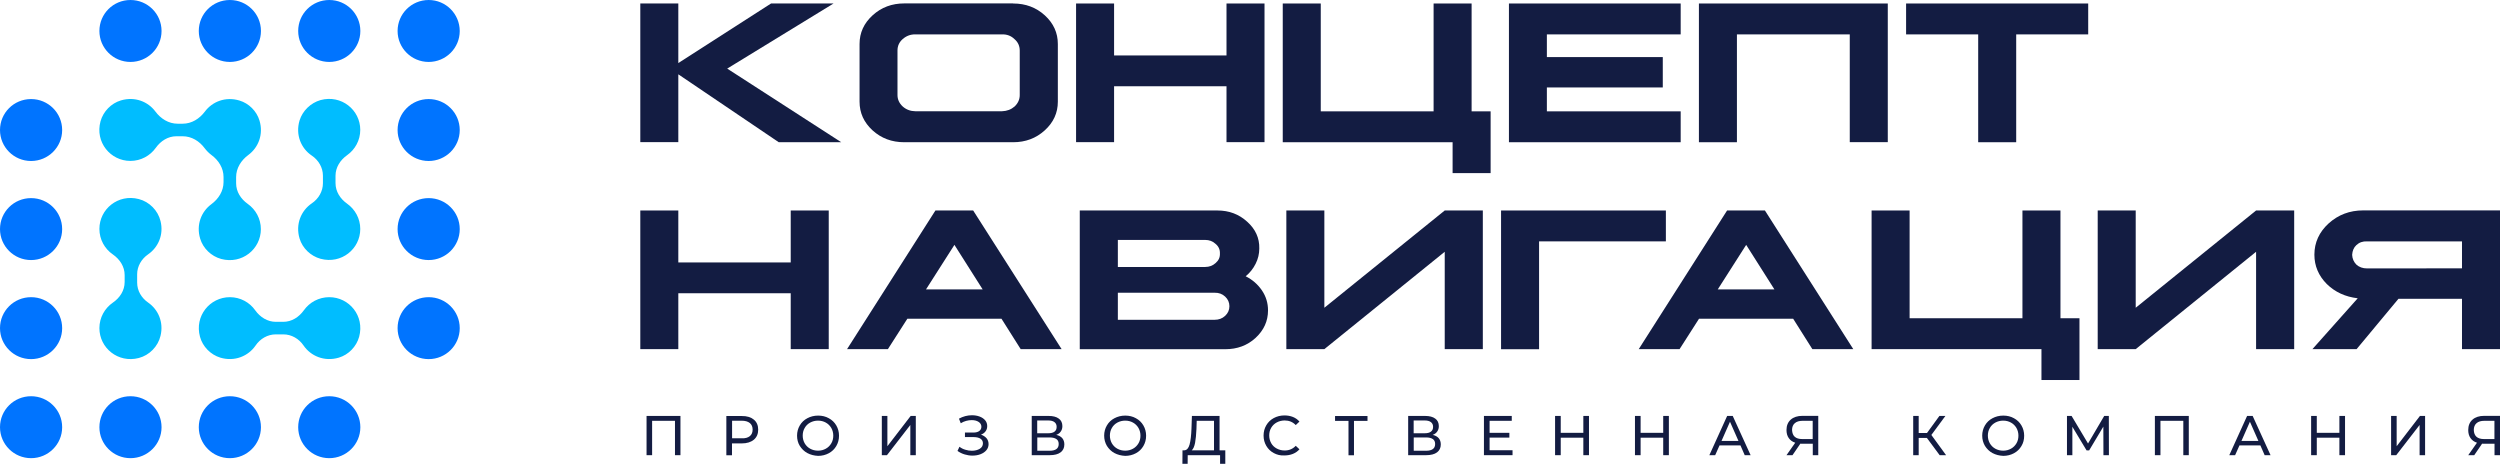 <svg width="221" height="41" viewBox="0 0 221 41" fill="none" xmlns="http://www.w3.org/2000/svg">
<g clip-path="url(#clip0_2_2)">
<path d="M59.963 0.309V5.574L68.159 0.309H73.684L64.285 6.064L74.365 12.573H68.841L59.963 6.569V12.566H56.603V0.309H59.963Z" fill="#131C42"/>
<path d="M89.562 0.309C90.66 0.309 91.591 0.656 92.363 1.358C93.127 2.059 93.513 2.896 93.513 3.892V8.99C93.513 9.978 93.127 10.823 92.355 11.525C91.583 12.226 90.652 12.573 89.562 12.573H79.936C78.838 12.573 77.907 12.226 77.135 11.525C76.371 10.823 75.985 9.986 75.985 8.99V3.884C75.985 2.896 76.371 2.052 77.143 1.35C77.915 0.649 78.846 0.302 79.936 0.302H89.562V0.309ZM79.799 3.454C79.497 3.718 79.338 4.05 79.338 4.465V8.402C79.338 8.794 79.497 9.134 79.807 9.42C80.117 9.692 80.488 9.828 80.92 9.835H88.571C89.018 9.82 89.388 9.677 89.691 9.413C89.994 9.126 90.145 8.787 90.145 8.402V4.473C90.145 4.058 89.986 3.718 89.676 3.454C89.373 3.16 89.002 3.024 88.564 3.04H80.912C80.488 3.032 80.117 3.175 79.799 3.454Z" fill="#131C42"/>
<path d="M98.485 0.309V4.902H108.423V0.309H111.783V12.566H108.423V7.625H98.485V12.566H95.125V0.309H98.485Z" fill="#131C42"/>
<path d="M116.755 0.309V9.843H126.73V0.309H130.09V9.843H131.771V15.303H128.41V12.573H113.395V0.309H116.755Z" fill="#131C42"/>
<path d="M148.572 0.309V3.04H136.743V5.046H146.99V7.731H136.743V9.843H148.572V12.573H133.39V0.309H148.572Z" fill="#131C42"/>
<path d="M166.88 0.309V12.566H163.519V3.04H153.544V12.573H150.184V0.309H166.88Z" fill="#131C42"/>
<path d="M184.597 0.309V3.04H178.232V12.573H174.872V3.04H168.499V0.309H184.597Z" fill="#131C42"/>
<path d="M59.963 18.607V23.2H69.9V18.607H73.26V30.863H69.9V25.923H59.963V30.863H56.603V18.607H59.963Z" fill="#131C42"/>
<path d="M86.028 18.607L93.846 30.863H90.228L88.533 28.178H80.208L78.49 30.863H74.88L82.691 18.607H86.028ZM81.858 25.584H86.868L84.371 21.646L81.858 25.584Z" fill="#131C42"/>
<path d="M107.628 18.607C108.65 18.607 109.527 18.939 110.246 19.595C110.981 20.251 111.344 21.043 111.321 21.963C111.321 22.438 111.215 22.891 110.996 23.321C110.784 23.743 110.496 24.113 110.118 24.422C110.716 24.724 111.192 25.139 111.556 25.674C111.919 26.209 112.093 26.798 112.093 27.439C112.093 28.389 111.722 29.196 110.988 29.875C110.262 30.539 109.369 30.871 108.309 30.871H95.451V18.607H107.628ZM98.818 23.6H106.538C106.894 23.6 107.204 23.487 107.461 23.253C107.734 23.019 107.855 22.74 107.84 22.408C107.855 22.069 107.726 21.782 107.454 21.556C107.204 21.322 106.894 21.209 106.538 21.209H98.818V23.6ZM98.818 28.269H107.378C107.741 28.269 108.052 28.155 108.301 27.922C108.551 27.688 108.68 27.409 108.68 27.069C108.68 26.738 108.551 26.451 108.301 26.217C108.052 25.983 107.741 25.87 107.378 25.878H98.818V28.269Z" fill="#131C42"/>
<path d="M113.713 30.863V18.607H117.073V27.205L127.714 18.607H131.082V30.863H127.714V22.257L117.073 30.863H113.713Z" fill="#131C42"/>
<path d="M147.263 18.607V21.337H136.054V30.871H132.694V18.607H147.263Z" fill="#131C42"/>
<path d="M156.019 18.607L163.83 30.863H160.212L158.517 28.178H150.192L148.474 30.863H144.864L152.674 18.607H156.019ZM151.849 25.584H156.859L154.362 21.646L151.849 25.584Z" fill="#131C42"/>
<path d="M168.809 18.607V28.133H178.784V18.607H182.145V28.133H183.825V33.593H180.465V30.863H165.449V18.607H168.809Z" fill="#131C42"/>
<path d="M185.437 30.863V18.607H188.797V27.205L199.438 18.607H202.806V30.863H199.438V22.257L188.797 30.863H185.437Z" fill="#131C42"/>
<path d="M221 18.607V30.863H217.64V26.413H212.024L208.323 30.863H204.418L208.422 26.368C207.332 26.24 206.424 25.825 205.689 25.108C204.963 24.377 204.592 23.509 204.592 22.514C204.592 21.435 205.016 20.515 205.856 19.746C206.704 18.984 207.718 18.599 208.906 18.599H221V18.607ZM217.64 21.337H209.247C208.868 21.322 208.558 21.428 208.301 21.669C208.073 21.88 207.952 22.167 207.93 22.529C207.945 22.868 208.073 23.155 208.301 23.389C208.55 23.615 208.868 23.728 209.247 23.728L217.64 23.721V21.337Z" fill="#131C42"/>
<path d="M60.152 36.769V40.238H59.668V37.199H57.647V40.238H57.155V36.769H60.152Z" fill="#131C42"/>
<path d="M66.638 37.093C66.896 37.304 67.024 37.606 67.024 37.983C67.024 38.36 66.896 38.654 66.638 38.873C66.381 39.084 66.025 39.197 65.571 39.197H64.708V40.246H64.209V36.776H65.564C66.025 36.769 66.381 36.882 66.638 37.093ZM66.283 38.556C66.449 38.42 66.532 38.232 66.532 37.975C66.532 37.727 66.449 37.531 66.283 37.395C66.116 37.259 65.874 37.191 65.564 37.191H64.716V38.745H65.564C65.874 38.76 66.116 38.692 66.283 38.556Z" fill="#131C42"/>
<path d="M71.368 40.05C71.088 39.899 70.869 39.68 70.702 39.416C70.536 39.152 70.46 38.843 70.46 38.511C70.46 38.179 70.543 37.877 70.702 37.606C70.861 37.334 71.081 37.123 71.368 36.972C71.648 36.822 71.966 36.739 72.322 36.739C72.67 36.739 72.988 36.814 73.268 36.972C73.548 37.123 73.767 37.334 73.927 37.606C74.085 37.877 74.169 38.179 74.169 38.519C74.169 38.858 74.085 39.16 73.927 39.431C73.767 39.703 73.548 39.914 73.268 40.065C72.988 40.216 72.67 40.299 72.322 40.299C71.966 40.283 71.648 40.2 71.368 40.05ZM73.003 39.665C73.207 39.552 73.366 39.394 73.487 39.19C73.609 38.986 73.662 38.76 73.662 38.511C73.662 38.262 73.601 38.036 73.487 37.832C73.366 37.629 73.207 37.47 73.003 37.357C72.799 37.244 72.572 37.184 72.314 37.184C72.057 37.184 71.83 37.244 71.618 37.357C71.414 37.47 71.247 37.629 71.134 37.832C71.013 38.036 70.96 38.262 70.96 38.511C70.96 38.76 71.02 38.986 71.134 39.19C71.255 39.394 71.414 39.552 71.618 39.665C71.823 39.778 72.057 39.839 72.314 39.839C72.572 39.839 72.799 39.778 73.003 39.665Z" fill="#131C42"/>
<path d="M77.953 36.769H78.445V39.446L80.503 36.769H80.957V40.238H80.473V37.568L78.407 40.238H77.953V36.769Z" fill="#131C42"/>
<path d="M87.209 38.737C87.33 38.881 87.39 39.062 87.39 39.265C87.39 39.469 87.322 39.65 87.194 39.801C87.065 39.952 86.891 40.072 86.671 40.155C86.452 40.238 86.217 40.276 85.96 40.276C85.725 40.276 85.498 40.238 85.271 40.17C85.044 40.102 84.832 39.997 84.643 39.861L84.817 39.492C84.969 39.612 85.143 39.703 85.332 39.755C85.521 39.816 85.71 39.846 85.907 39.846C86.187 39.846 86.422 39.786 86.611 39.673C86.8 39.552 86.891 39.394 86.891 39.19C86.891 39.016 86.823 38.881 86.679 38.783C86.535 38.692 86.338 38.639 86.081 38.639H85.302V38.239H86.043C86.263 38.239 86.437 38.194 86.565 38.104C86.686 38.013 86.755 37.885 86.755 37.727C86.755 37.546 86.671 37.402 86.512 37.297C86.353 37.191 86.142 37.138 85.899 37.138C85.74 37.138 85.574 37.161 85.407 37.206C85.241 37.252 85.082 37.319 84.931 37.417L84.772 37.01C84.946 36.912 85.135 36.837 85.332 36.784C85.529 36.731 85.725 36.708 85.922 36.708C86.164 36.708 86.391 36.746 86.596 36.822C86.8 36.897 86.966 37.01 87.088 37.153C87.209 37.297 87.269 37.47 87.269 37.666C87.269 37.84 87.224 37.998 87.125 38.126C87.027 38.262 86.891 38.36 86.717 38.42C86.913 38.488 87.08 38.594 87.209 38.737Z" fill="#131C42"/>
<path d="M93.907 38.737C94.028 38.881 94.088 39.069 94.088 39.288C94.088 39.59 93.975 39.823 93.755 39.989C93.536 40.155 93.21 40.238 92.794 40.238H91.205V36.769H92.703C93.082 36.769 93.384 36.844 93.596 37.003C93.808 37.153 93.914 37.38 93.914 37.666C93.914 37.855 93.869 38.013 93.77 38.149C93.68 38.285 93.543 38.383 93.369 38.443C93.604 38.496 93.785 38.594 93.907 38.737ZM91.697 38.3H92.665C92.908 38.3 93.089 38.255 93.218 38.157C93.347 38.059 93.407 37.923 93.407 37.734C93.407 37.546 93.339 37.41 93.21 37.312C93.082 37.214 92.9 37.169 92.658 37.169H91.689V38.3H91.697ZM93.589 39.25C93.589 39.054 93.521 38.903 93.384 38.813C93.248 38.722 93.051 38.669 92.787 38.669H91.697V39.846H92.787C93.316 39.846 93.589 39.65 93.589 39.25Z" fill="#131C42"/>
<path d="M98.516 40.05C98.236 39.899 98.016 39.68 97.85 39.416C97.691 39.145 97.608 38.843 97.608 38.511C97.608 38.179 97.691 37.877 97.85 37.606C98.009 37.334 98.228 37.123 98.516 36.972C98.803 36.822 99.114 36.739 99.469 36.739C99.817 36.739 100.135 36.814 100.415 36.972C100.695 37.123 100.915 37.334 101.074 37.606C101.233 37.877 101.316 38.179 101.316 38.519C101.316 38.858 101.233 39.16 101.074 39.431C100.915 39.703 100.695 39.914 100.415 40.065C100.135 40.216 99.817 40.299 99.469 40.299C99.114 40.283 98.803 40.2 98.516 40.05ZM100.158 39.665C100.362 39.552 100.521 39.394 100.642 39.19C100.763 38.986 100.816 38.76 100.816 38.511C100.816 38.262 100.756 38.036 100.642 37.832C100.521 37.629 100.362 37.47 100.158 37.357C99.954 37.244 99.727 37.184 99.469 37.184C99.212 37.184 98.985 37.244 98.773 37.357C98.569 37.47 98.402 37.629 98.289 37.832C98.168 38.036 98.115 38.262 98.115 38.511C98.115 38.76 98.175 38.986 98.289 39.19C98.41 39.394 98.569 39.552 98.773 39.665C98.977 39.778 99.212 39.839 99.469 39.839C99.727 39.839 99.954 39.778 100.158 39.665Z" fill="#131C42"/>
<path d="M108.317 39.808V41H107.855V40.238H104.994L104.987 41H104.525L104.532 39.808H104.699C104.918 39.793 105.07 39.62 105.161 39.288C105.251 38.956 105.304 38.488 105.327 37.885L105.365 36.769H107.809V39.808H108.317ZM105.645 39.145C105.584 39.461 105.486 39.688 105.35 39.808H107.318V37.199H105.789L105.766 37.93C105.743 38.42 105.705 38.828 105.645 39.145Z" fill="#131C42"/>
<path d="M112.6 40.05C112.32 39.899 112.101 39.688 111.942 39.416C111.783 39.145 111.7 38.843 111.7 38.504C111.7 38.164 111.783 37.862 111.942 37.591C112.101 37.319 112.32 37.108 112.6 36.957C112.88 36.806 113.198 36.724 113.546 36.724C113.819 36.724 114.068 36.769 114.295 36.859C114.522 36.95 114.712 37.086 114.871 37.267L114.545 37.576C114.28 37.304 113.955 37.169 113.569 37.169C113.312 37.169 113.077 37.229 112.865 37.342C112.653 37.455 112.494 37.614 112.373 37.817C112.252 38.021 112.199 38.247 112.199 38.496C112.199 38.745 112.26 38.971 112.373 39.175C112.487 39.378 112.653 39.537 112.865 39.65C113.077 39.763 113.304 39.823 113.569 39.823C113.955 39.823 114.28 39.688 114.545 39.409L114.871 39.718C114.712 39.899 114.515 40.035 114.288 40.125C114.061 40.216 113.811 40.261 113.539 40.261C113.19 40.283 112.88 40.2 112.6 40.05Z" fill="#131C42"/>
<path d="M120.887 37.206H119.692V40.246H119.207V37.206H118.019V36.776H120.887V37.206Z" fill="#131C42"/>
<path d="M127.184 38.737C127.305 38.881 127.366 39.069 127.366 39.288C127.366 39.59 127.252 39.823 127.033 39.989C126.813 40.155 126.488 40.238 126.072 40.238H124.482V36.769H125.981C126.359 36.769 126.662 36.844 126.874 37.003C127.086 37.153 127.192 37.38 127.192 37.666C127.192 37.855 127.146 38.013 127.048 38.149C126.957 38.285 126.821 38.383 126.647 38.443C126.881 38.496 127.063 38.594 127.184 38.737ZM124.974 38.3H125.943C126.185 38.3 126.367 38.255 126.495 38.157C126.624 38.059 126.685 37.923 126.685 37.734C126.685 37.546 126.617 37.41 126.488 37.312C126.359 37.214 126.178 37.169 125.935 37.169H124.967V38.3H124.974ZM126.866 39.25C126.866 39.054 126.798 38.903 126.662 38.813C126.526 38.722 126.329 38.669 126.064 38.669H124.974V39.846H126.064C126.594 39.846 126.866 39.65 126.866 39.25Z" fill="#131C42"/>
<path d="M133.708 39.808V40.238H131.18V36.769H133.64V37.199H131.68V38.262H133.428V38.684H131.68V39.801H133.708V39.808Z" fill="#131C42"/>
<path d="M140.466 36.769V40.238H139.967V38.692H137.969V40.238H137.469V36.769H137.969V38.262H139.967V36.769H140.466Z" fill="#131C42"/>
<path d="M147.528 36.769V40.238H147.028V38.692H145.03V40.238H144.531V36.769H145.03V38.262H147.028V36.769H147.528Z" fill="#131C42"/>
<path d="M153.855 39.371H152.008L151.622 40.238H151.107L152.681 36.769H153.173L154.755 40.238H154.233L153.855 39.371ZM153.68 38.979L152.931 37.282L152.182 38.979H153.68Z" fill="#131C42"/>
<path d="M160.734 36.769V40.238H160.25V39.228H159.289C159.228 39.228 159.183 39.228 159.152 39.22L158.456 40.238H157.926L158.698 39.137C158.448 39.054 158.259 38.918 158.123 38.722C157.987 38.526 157.926 38.292 157.926 38.013C157.926 37.621 158.055 37.312 158.305 37.093C158.554 36.874 158.903 36.761 159.334 36.761H160.734V36.769ZM158.653 38.609C158.804 38.745 159.024 38.813 159.319 38.813H160.242V37.199H159.349C159.054 37.199 158.819 37.267 158.66 37.41C158.501 37.546 158.418 37.749 158.418 38.013C158.433 38.27 158.501 38.473 158.653 38.609Z" fill="#131C42"/>
<path d="M170.338 38.715H169.612V40.238H169.127V36.769H169.612V38.277H170.346L171.443 36.769H171.973L170.732 38.451L172.034 40.238H171.466L170.338 38.715Z" fill="#131C42"/>
<path d="M176.135 40.05C175.855 39.899 175.636 39.68 175.469 39.416C175.311 39.145 175.227 38.843 175.227 38.511C175.227 38.179 175.311 37.877 175.469 37.606C175.628 37.334 175.848 37.123 176.135 36.972C176.416 36.822 176.733 36.739 177.089 36.739C177.437 36.739 177.755 36.814 178.035 36.972C178.315 37.123 178.535 37.334 178.694 37.606C178.852 37.877 178.936 38.179 178.936 38.519C178.936 38.858 178.86 39.16 178.694 39.431C178.535 39.703 178.315 39.914 178.035 40.065C177.755 40.216 177.437 40.299 177.089 40.299C176.733 40.283 176.416 40.2 176.135 40.05ZM177.77 39.665C177.975 39.552 178.134 39.394 178.255 39.19C178.376 38.986 178.429 38.76 178.429 38.511C178.429 38.262 178.368 38.036 178.255 37.832C178.134 37.629 177.975 37.47 177.77 37.357C177.566 37.244 177.339 37.184 177.082 37.184C176.824 37.184 176.597 37.244 176.385 37.357C176.181 37.47 176.014 37.629 175.901 37.832C175.78 38.036 175.727 38.262 175.727 38.511C175.727 38.76 175.787 38.986 175.901 39.19C176.022 39.394 176.181 39.552 176.385 39.665C176.59 39.778 176.824 39.839 177.082 39.839C177.339 39.839 177.566 39.778 177.77 39.665Z" fill="#131C42"/>
<path d="M185.944 40.238L185.936 37.712L184.68 39.816H184.453L183.197 37.727V40.238H182.72V36.769H183.129L184.582 39.205L186.012 36.769H186.421L186.428 40.238H185.944Z" fill="#131C42"/>
<path d="M193.489 36.769V40.238H193.005V37.199H190.984V40.238H190.492V36.769H193.489Z" fill="#131C42"/>
<path d="M199.816 39.371H197.97L197.584 40.238H197.069L198.643 36.769H199.135L200.717 40.238H200.195L199.816 39.371ZM199.642 38.979L198.893 37.282L198.144 38.979H199.642Z" fill="#131C42"/>
<path d="M207.301 36.769V40.238H206.802V38.692H204.804V40.238H204.304V36.769H204.804V38.262H206.802V36.769H207.301Z" fill="#131C42"/>
<path d="M211.373 36.769H211.865V39.446L213.924 36.769H214.378V40.238H213.893V37.568L211.827 40.238H211.373V36.769Z" fill="#131C42"/>
<path d="M221 36.769V40.238H220.516V39.228H219.554C219.494 39.228 219.448 39.228 219.418 39.22L218.722 40.238H218.192L218.964 39.137C218.714 39.054 218.525 38.918 218.389 38.722C218.253 38.526 218.192 38.292 218.192 38.013C218.192 37.621 218.321 37.312 218.571 37.093C218.82 36.874 219.168 36.761 219.6 36.761H221V36.769ZM218.919 38.609C219.07 38.745 219.29 38.813 219.585 38.813H220.508V37.199H219.615C219.32 37.199 219.085 37.267 218.926 37.41C218.767 37.546 218.684 37.749 218.684 38.013C218.692 38.27 218.767 38.473 218.919 38.609Z" fill="#131C42"/>
<path d="M2.747 35.026C4.261 35.026 5.495 36.248 5.495 37.764C5.495 39.273 4.268 40.502 2.747 40.502C1.234 40.502 0 39.28 0 37.764C0 36.248 1.226 35.026 2.747 35.026ZM0 29.008C0 30.516 1.226 31.746 2.747 31.746C4.261 31.746 5.495 30.524 5.495 29.008C5.495 27.499 4.268 26.27 2.747 26.27C1.226 26.27 0 27.492 0 29.008ZM0 20.251C0 21.76 1.226 22.989 2.747 22.989C4.261 22.989 5.495 21.767 5.495 20.251C5.495 18.743 4.268 17.513 2.747 17.513C1.226 17.513 0 18.735 0 20.251ZM0 11.495C0 13.003 1.226 14.232 2.747 14.232C4.261 14.232 5.495 13.011 5.495 11.495C5.495 9.986 4.268 8.757 2.747 8.757C1.226 8.757 0 9.978 0 11.495ZM8.787 37.764C8.787 39.273 10.013 40.502 11.534 40.502C13.048 40.502 14.281 39.28 14.281 37.764C14.281 36.256 13.055 35.026 11.534 35.026C10.013 35.026 8.787 36.248 8.787 37.764ZM17.573 37.764C17.573 39.273 18.799 40.502 20.321 40.502C21.834 40.502 23.068 39.28 23.068 37.764C23.068 36.256 21.842 35.026 20.321 35.026C18.799 35.026 17.573 36.248 17.573 37.764ZM26.36 37.764C26.36 39.273 27.586 40.502 29.107 40.502C30.621 40.502 31.855 39.28 31.855 37.764C31.855 36.256 30.629 35.026 29.107 35.026C27.586 35.026 26.36 36.248 26.36 37.764ZM8.787 2.738C8.787 4.246 10.013 5.476 11.534 5.476C13.048 5.476 14.281 4.254 14.281 2.738C14.281 1.229 13.055 0 11.534 0C10.013 0 8.787 1.222 8.787 2.738ZM17.573 2.738C17.573 4.246 18.799 5.476 20.321 5.476C21.834 5.476 23.068 4.254 23.068 2.738C23.068 1.229 21.842 0 20.321 0C18.799 0 17.573 1.222 17.573 2.738ZM26.36 2.738C26.36 4.246 27.586 5.476 29.107 5.476C30.621 5.476 31.855 4.254 31.855 2.738C31.855 1.229 30.629 0 29.107 0C27.586 0 26.36 1.222 26.36 2.738ZM35.147 29.008C35.147 30.516 36.373 31.746 37.894 31.746C39.408 31.746 40.641 30.524 40.641 29.008C40.641 27.499 39.415 26.27 37.894 26.27C36.373 26.27 35.147 27.492 35.147 29.008ZM35.147 20.251C35.147 21.76 36.373 22.989 37.894 22.989C39.408 22.989 40.641 21.767 40.641 20.251C40.641 18.743 39.415 17.513 37.894 17.513C36.373 17.513 35.147 18.735 35.147 20.251ZM35.147 11.495C35.147 13.003 36.373 14.232 37.894 14.232C39.408 14.232 40.641 13.011 40.641 11.495C40.641 9.986 39.415 8.757 37.894 8.757C36.373 8.757 35.147 9.978 35.147 11.495ZM37.894 0C36.38 0 35.147 1.222 35.147 2.738C35.147 4.246 36.373 5.476 37.894 5.476C39.408 5.476 40.641 4.254 40.641 2.738C40.634 1.222 39.408 0 37.894 0Z" fill="#0074FF"/>
<path d="M12.268 31.648C10.437 32.123 8.787 30.758 8.787 29.008C8.787 28.073 9.256 27.25 9.975 26.753C10.595 26.33 11.019 25.682 11.019 24.927V24.316C11.019 23.57 10.595 22.921 9.975 22.491C9.256 22.001 8.787 21.171 8.787 20.236C8.787 18.486 10.437 17.121 12.268 17.596C13.207 17.838 13.963 18.607 14.19 19.542C14.493 20.749 13.979 21.873 13.093 22.484C12.503 22.891 12.124 23.54 12.124 24.248V24.98C12.124 25.697 12.503 26.338 13.093 26.745C13.979 27.356 14.486 28.48 14.19 29.686C13.963 30.637 13.199 31.406 12.268 31.648ZM20.321 26.27C18.557 26.27 17.18 27.929 17.679 29.77C17.914 30.637 18.61 31.353 19.481 31.617C20.752 31.994 21.955 31.474 22.591 30.546C23 29.943 23.658 29.558 24.385 29.558H25.043C25.77 29.558 26.428 29.943 26.837 30.546C27.473 31.474 28.676 31.994 29.948 31.617C30.81 31.361 31.506 30.644 31.749 29.77C32.248 27.929 30.871 26.27 29.107 26.27C28.177 26.27 27.359 26.73 26.86 27.431C26.428 28.035 25.785 28.45 25.036 28.45H24.385C23.643 28.45 22.992 28.035 22.561 27.431C22.069 26.73 21.244 26.27 20.321 26.27ZM16.143 10.936H15.704C14.909 10.936 14.213 10.499 13.736 9.858C13.085 8.983 11.92 8.508 10.686 8.877C9.824 9.134 9.127 9.85 8.885 10.725C8.386 12.566 9.763 14.225 11.526 14.225C12.457 14.225 13.275 13.765 13.774 13.063C14.206 12.46 14.849 12.045 15.598 12.045H16.143C16.938 12.045 17.634 12.475 18.103 13.116C18.27 13.335 18.466 13.531 18.686 13.697C19.322 14.165 19.761 14.858 19.761 15.65V16.095C19.761 16.887 19.322 17.581 18.678 18.056C17.8 18.705 17.324 19.866 17.695 21.096C17.952 21.956 18.671 22.65 19.549 22.891C21.395 23.389 23.06 22.016 23.06 20.259C23.06 19.331 22.599 18.516 21.895 18.019C21.289 17.589 20.873 16.948 20.873 16.201V15.658C20.873 14.866 21.312 14.172 21.955 13.697C22.833 13.048 23.31 11.887 22.939 10.657C22.689 9.82 22.001 9.134 21.161 8.885C19.927 8.515 18.762 8.99 18.111 9.865C17.634 10.499 16.945 10.936 16.143 10.936ZM26.481 10.65C26.103 11.917 26.617 13.116 27.556 13.75C28.161 14.157 28.547 14.813 28.547 15.537V16.193C28.547 16.917 28.161 17.574 27.556 17.981C26.625 18.614 26.103 19.814 26.481 21.081C26.738 21.941 27.457 22.634 28.335 22.876C30.182 23.374 31.847 22.001 31.847 20.244C31.847 19.316 31.385 18.501 30.682 18.003C30.076 17.574 29.66 16.933 29.66 16.186V15.537C29.66 14.798 30.076 14.149 30.682 13.72C31.385 13.222 31.847 12.407 31.847 11.479C31.847 9.722 30.182 8.349 28.335 8.847C27.465 9.096 26.746 9.79 26.481 10.65Z" fill="#00BDFF"/>
</g>
<defs>
<clipPath id="clip0_2_2">
<rect width="221" height="41" fill="white"/>
</clipPath>
</defs>
</svg>
